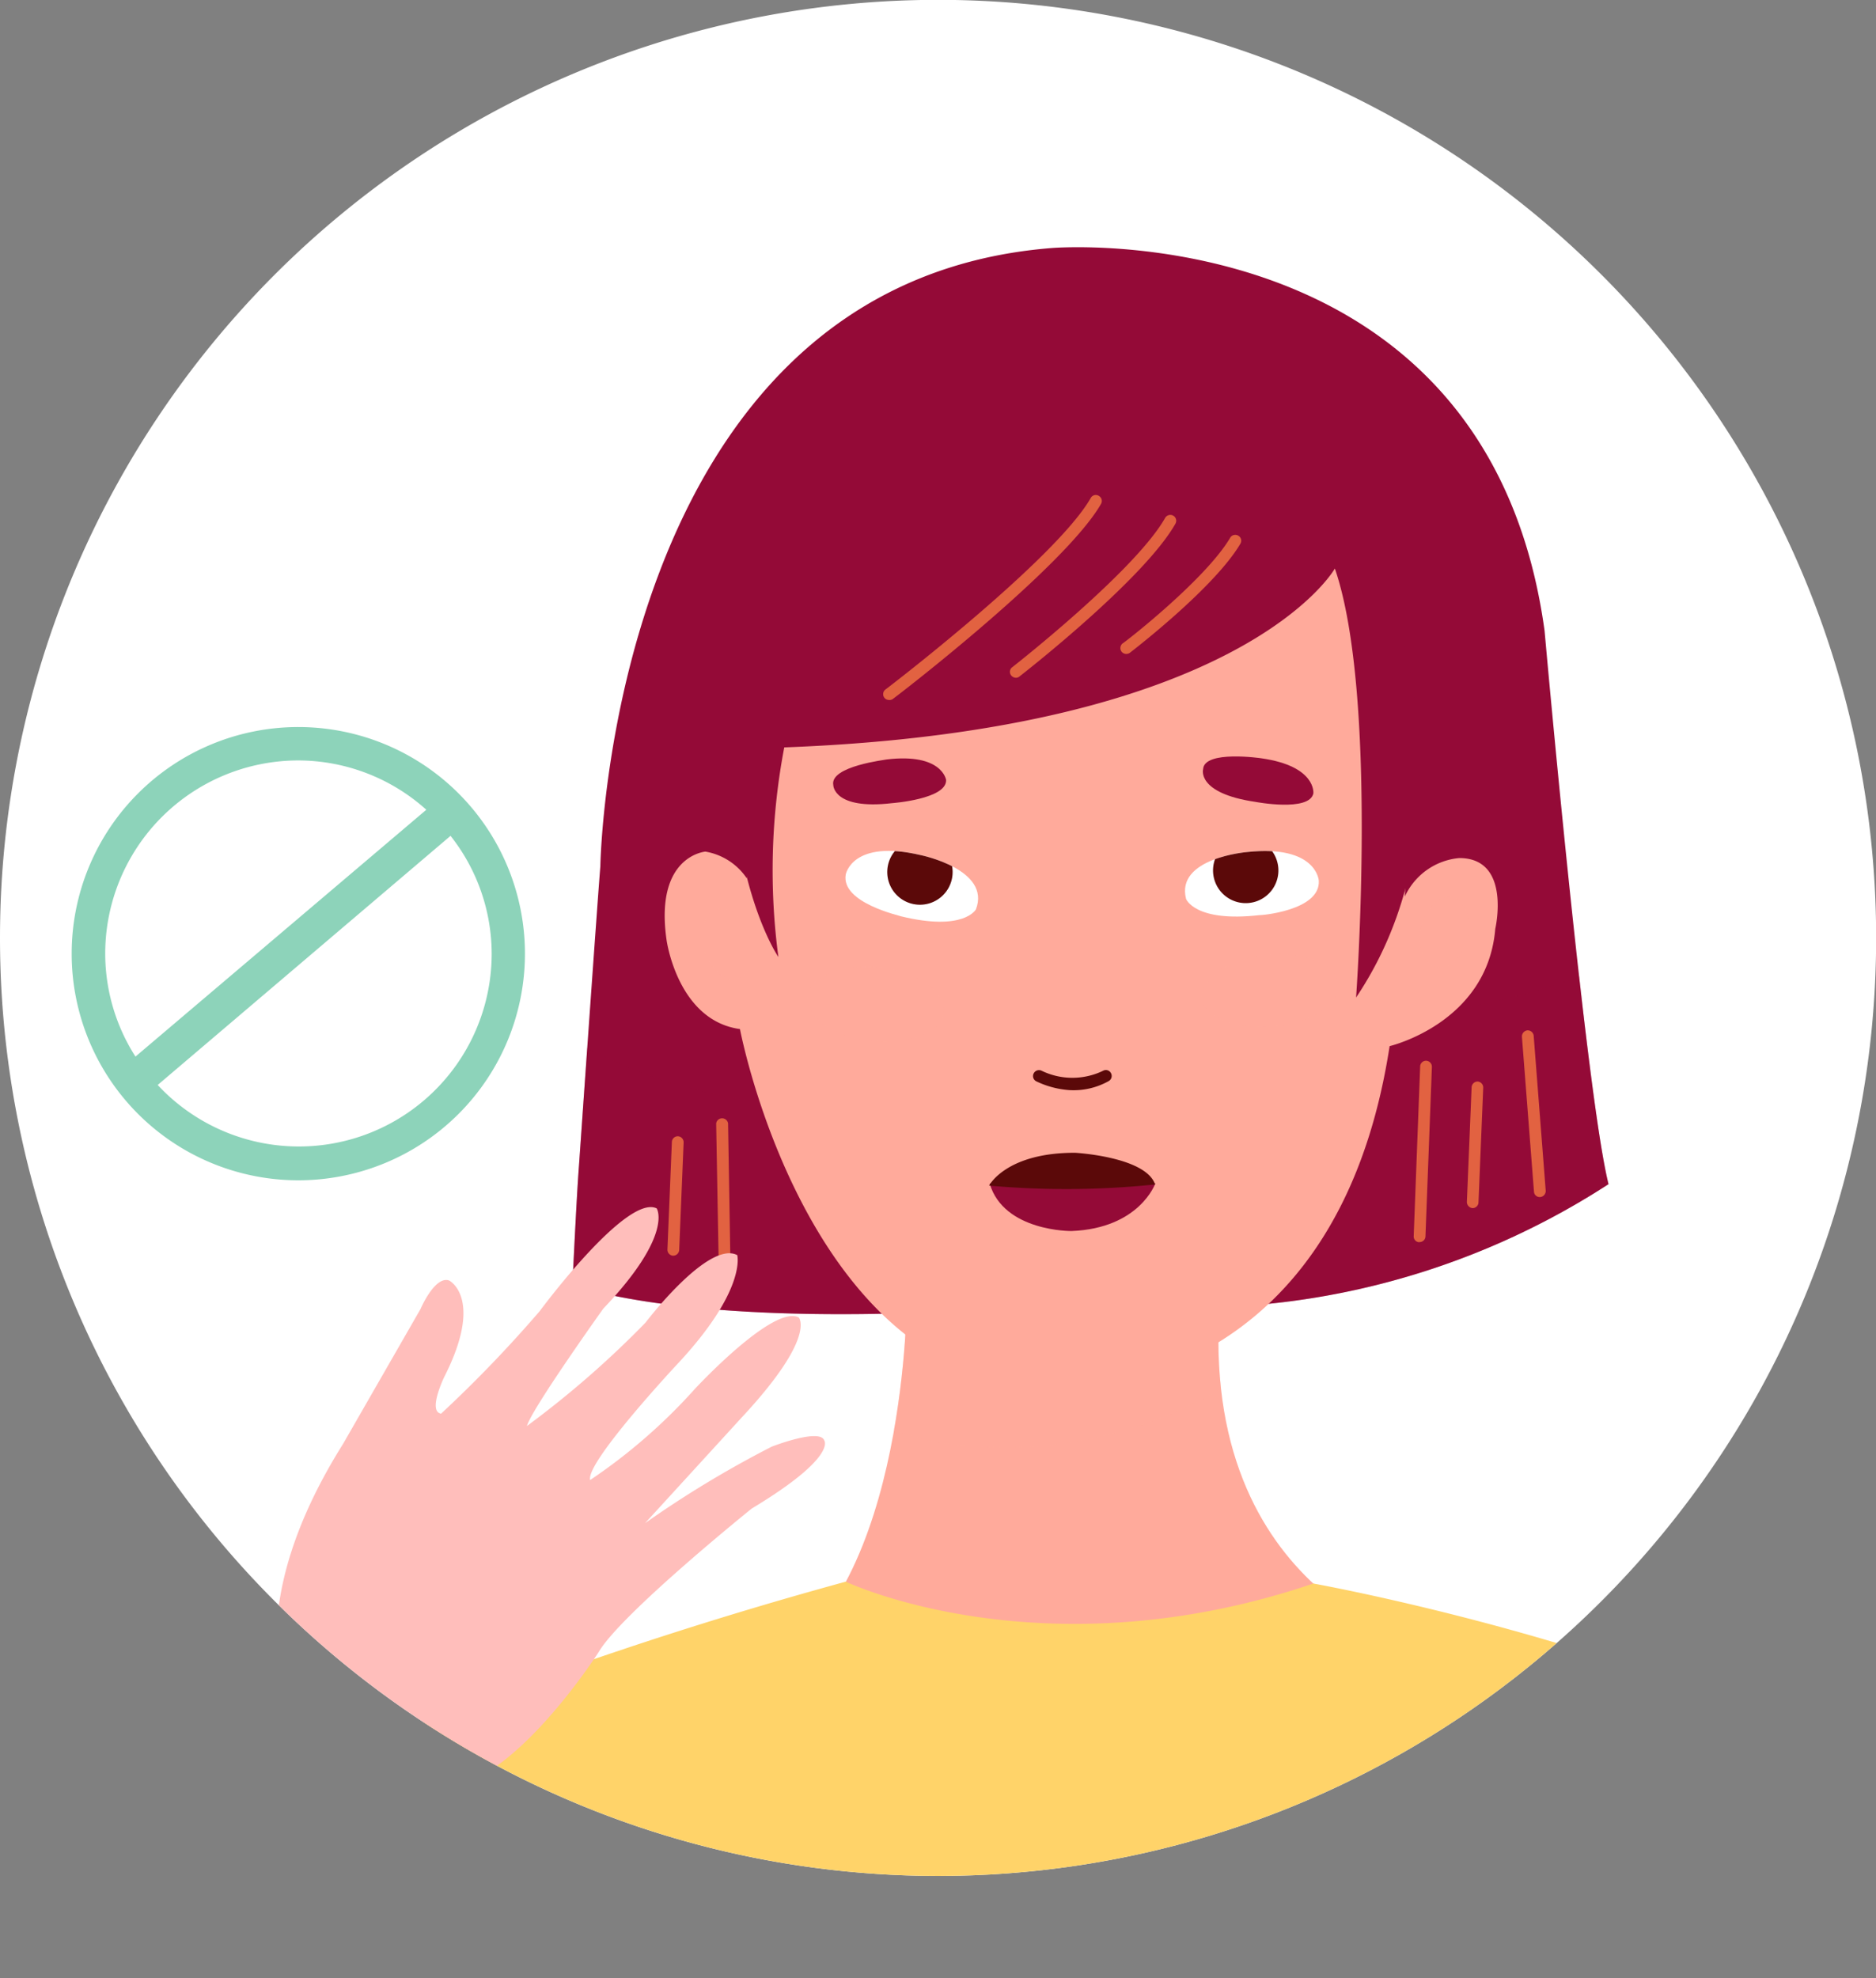 <svg xmlns="http://www.w3.org/2000/svg" xmlns:xlink="http://www.w3.org/1999/xlink" viewBox="0 0 130.87 137.99"><rect x="0" y="0" width="130.87" height="137.99" fill="#808080" stroke="none"/><defs><style>.cls-1,.cls-7{fill:#940a37;}.cls-10,.cls-14,.cls-2{fill:#ffaa9b;}.cls-3{fill:#fff;}.cls-4{fill:none;}.cls-5{isolation:isolate;}.cls-6{clip-path:url(#clip-path);}.cls-10,.cls-14,.cls-7{mix-blend-mode:multiply;}.cls-10,.cls-7{opacity:0.3;}.cls-8{fill:#e26241;}.cls-9{clip-path:url(#clip-path-2);}.cls-11{clip-path:url(#clip-path-3);}.cls-12{fill:#5b0909;}.cls-13{clip-path:url(#clip-path-4);}.cls-14{opacity:0.4;}.cls-15{fill:#8dd3ba;}.cls-16{clip-path:url(#clip-path-5);}.cls-17{fill:#ffd369;}.cls-18{fill:#ffbebb;}</style><clipPath id="clip-path"><path class="cls-1" d="M40.39,81.32s1.2-17.23,1.49-20.89c0,0,.63-40.72,31.53-43.13,0,0,30.34-2.5,34.34,26.71,0,0,2.87,32.21,4.46,38.6a53.49,53.49,0,0,1-36.29,8.14s-23.11,2.68-36-1.06C39.94,89.69,40.2,83.77,40.39,81.32Z"/></clipPath><clipPath id="clip-path-2"><path class="cls-2" d="M63.25,90.88s-.1,21.72-10.77,25.89c0,0,26.27,14.65,47.14-1.75,0,0-16.09-3.62-14.52-24.37C85.1,90.65,70,94.93,63.25,90.88Z"/></clipPath><clipPath id="clip-path-3"><path class="cls-3" d="M59,61s.45-2.48,5.25-1.34c0,0,4.9,1,3.83,3.78,0,0-.82,1.56-5.24.48C62.86,63.89,58.64,63,59,61Z"/></clipPath><clipPath id="clip-path-4"><path class="cls-3" d="M92,61.44s-.14-2.52-5-2c0,0-5,.41-4.26,3.27,0,0,.61,1.65,5.13,1.13C87.83,63.87,92.12,63.55,92,61.44Z"/></clipPath><clipPath id="clip-path-5"><path class="cls-4" d="M0,65.43a65.44,65.44,0,1,1,65.44,65.44A65.44,65.44,0,0,1,0,65.43Z"/></clipPath></defs><g class="cls-5"><g id="Layer_2" data-name="Layer 2"><g id="OBJECTS"><path class="cls-3" d="M0,65.43a65.44,65.44,0,1,1,65.44,65.44A65.44,65.44,0,0,1,0,65.43Z"/><path class="cls-1" d="M40.39,81.32s1.2-17.23,1.49-20.89c0,0,.63-40.72,31.53-43.13,0,0,30.34-2.5,34.34,26.71,0,0,2.87,32.21,4.46,38.6a53.49,53.49,0,0,1-36.29,8.14s-23.11,2.68-36-1.06C39.94,89.69,40.2,83.77,40.39,81.32Z"/><g class="cls-6"><path class="cls-7" d="M35.48,68.78c.05.13-.52-.06-.44.06a6.61,6.61,0,0,0,1.47,1.47,30.79,30.79,0,0,0,3.15,2.1,39.76,39.76,0,0,0,7.4,3.22,52,52,0,0,0,7.84,1.52,66.77,66.77,0,0,0,12.4.6c6.37-.26,12.69-1.84,18.85-3.32,4.7-1.13,9.35-2.47,14-3.62,2.28-.55,4.58-1,6.84-1.65a50.44,50.44,0,0,0,8.67-3.43c.85-.43,1.68-.92,2.51-1.4s1.44-1.29,2.32-1.23c1.36.08,2.12,2.69,2.36,3.6a35.46,35.46,0,0,1,1.24,10.6C123.57,86.45,112,90.2,105,93a244.63,244.63,0,0,1-24,8.18,40.32,40.32,0,0,1-4.37.76c-4.69.83-9.39,1.46-14.11,2.06a76,76,0,0,1-12.8.25,28.66,28.66,0,0,1-9.22-1.61c-3.06-1.2-4.39-3.64-5.82-6.41A38.69,38.69,0,0,1,32,90.58c-1.2-3.79-.85-7.74-.84-11.63,0-3.11.32-6.39,2.12-9C33.65,69.36,35,67.48,35.48,68.78Z"/></g><path class="cls-8" d="M99,86.66a.4.4,0,0,1-.38-.42l.45-11.84A.41.41,0,0,1,99.5,74a.42.42,0,0,1,.39.42l-.45,11.84a.41.41,0,0,1-.43.39Z"/><path class="cls-8" d="M102.72,84.28a.43.43,0,0,1-.39-.43l.33-8a.42.42,0,0,1,.43-.4h0a.42.42,0,0,1,.38.43l-.33,8a.41.41,0,0,1-.42.4Z"/><path class="cls-8" d="M107.39,83.51a.4.4,0,0,1-.38-.38l-.84-10.8a.43.43,0,0,1,.38-.45.42.42,0,0,1,.44.38l.84,10.81a.43.43,0,0,1-.38.44Z"/><path class="cls-8" d="M50.53,88.77a.41.41,0,0,1-.39-.4l-.18-10a.42.42,0,0,1,.83,0l.17,10a.4.4,0,0,1-.4.42Z"/><path class="cls-8" d="M46.94,87.6a.42.42,0,0,1-.38-.43l.31-7.5a.41.41,0,0,1,.43-.4.42.42,0,0,1,.39.43l-.31,7.5a.42.42,0,0,1-.43.4Z"/><path class="cls-2" d="M63.25,90.88s-.1,21.72-10.77,25.89c0,0,26.27,14.65,47.14-1.75,0,0-16.09-3.62-14.52-24.37C85.1,90.65,70,94.93,63.25,90.88Z"/><g class="cls-9"><path class="cls-10" d="M57.56,88.26c.1-.1.17-.31.31-.29a16.1,16.1,0,0,1,2,.53,29.53,29.53,0,0,0,7,1c2,0,4-.33,6-.34,1.35,0,2.7.12,4,0s2.44-.34,3.66-.49c1.81-.22,3.63-.32,5.45-.38a17.57,17.57,0,0,0,2-.08c.6-.08,1.86-.5,2.47-.15.93.54.61,2,.23,2.78a19.45,19.45,0,0,1-2.53,3.73c-1.79,2-4.52,3.26-7,4.27a28.74,28.74,0,0,1-13.58,2A18.2,18.2,0,0,1,63,100a11.28,11.28,0,0,1-4.82-3.83A11.56,11.56,0,0,1,57,92.26c-.09-.58-.2-1.16-.25-1.75a3.37,3.37,0,0,1,0-1.38C56.9,88.76,57.29,88.54,57.56,88.26Z"/></g><path class="cls-2" d="M49.21,59.41s-3.56.28-2.71,6.17c0,0,.76,5.61,5.12,6.21,0,0,4.9,25.94,23,25,0,0,18.57.53,22.32-23.81,0,0,6.82-1.6,7.37-8.18,0,0,1.15-4.94-2.51-4.94A4.63,4.63,0,0,0,98,62.55s2.22-34.77-19.82-32.41c0,0-24.67,0-25.75,20.59l-.33,10.55A4.36,4.36,0,0,0,49.21,59.41Z"/><path class="cls-3" d="M59,61s.45-2.48,5.25-1.34c0,0,4.9,1,3.83,3.78,0,0-.82,1.56-5.24.48C62.86,63.89,58.64,63,59,61Z"/><g class="cls-11"><path class="cls-12" d="M61.9,60.69A2.28,2.28,0,1,1,64,63.11,2.28,2.28,0,0,1,61.9,60.69Z"/></g><path class="cls-3" d="M92,61.44s-.14-2.52-5-2c0,0-5,.41-4.26,3.27,0,0,.61,1.65,5.13,1.13C87.83,63.87,92.12,63.55,92,61.44Z"/><g class="cls-13"><path class="cls-12" d="M89.18,60.81A2.28,2.28,0,1,0,86.76,63,2.28,2.28,0,0,0,89.18,60.81Z"/></g><path class="cls-1" d="M58.13,54.77s0,1.74,4.1,1.26c0,0,3.83-.28,3.77-1.62,0,0-.27-1.89-4.14-1.43C61.86,53,57.87,53.44,58.13,54.77Z"/><path class="cls-1" d="M83.93,53.66s-.49,1.67,3.64,2.28c0,0,3.77.72,4.05-.59,0,0,.23-1.9-3.63-2.45C88,52.9,84,52.31,83.93,53.66Z"/><path class="cls-12" d="M74.62,76.05a6.37,6.37,0,0,1-2.34-.62.41.41,0,0,1-.17-.55.42.42,0,0,1,.56-.18,4.92,4.92,0,0,0,4.28,0,.4.4,0,0,1,.55.16.41.41,0,0,1-.16.56A5,5,0,0,1,74.62,76.05Z"/><path class="cls-1" d="M74.67,82.44l5.93.11s-1.09,3.14-5.85,3.33c0,0-4.72.05-5.71-3.31Z"/><path class="cls-12" d="M69,82.71s1.17-2.3,6-2.29c0,0,4.93.27,5.58,2.21A60.25,60.25,0,0,1,69,82.71Z"/><path class="cls-14" d="M93.36,68.62c.14,1.41-1.87,2.76-4.5,3s-4.89-.65-5-2,1.87-2.76,4.5-3S93.21,67.22,93.36,68.62Z"/><path class="cls-14" d="M65.85,70.62c-.16,1.4-2.43,2.28-5.06,2s-4.62-1.71-4.45-3.11,2.43-2.28,5.06-2S66,69.22,65.85,70.62Z"/><path class="cls-14" d="M102.36,65.41c-.3,1.35-1.27,2.29-2.15,2.09S98.84,66,99.15,64.68s1.27-2.29,2.16-2.09S102.67,64.05,102.36,65.41Z"/><path class="cls-14" d="M52.31,65.37c.41,1.33,0,2.62-.82,2.9s-1.91-.59-2.32-1.91-.06-2.62.81-2.9S51.89,64,52.31,65.37Z"/><path class="cls-1" d="M54.3,66.76S50,60.59,51.1,46.31c0,0,2.95-19.69,22.38-20.28,0,0,17.3,0,21.64,10.44,0,0,9.19,18.64-.52,33.12,0,0,1.55-21.11-1.48-29.93,0,0-6.29,11.28-38.41,12.48A45.72,45.72,0,0,0,54.3,66.76Z"/><path class="cls-8" d="M62,48.83a.4.4,0,0,1-.31-.16.41.41,0,0,1,.08-.57C61.92,48,73.66,39,76.09,34.74a.4.4,0,0,1,.56-.15.41.41,0,0,1,.16.56c-2.52,4.38-14,13.23-14.51,13.6A.39.39,0,0,1,62,48.83Z"/><path class="cls-8" d="M70.84,47.28a.43.43,0,0,1-.3-.16.4.4,0,0,1,.07-.57c.09-.07,8.58-6.72,10.67-10.42a.42.42,0,0,1,.56-.16.41.41,0,0,1,.16.56c-2.17,3.85-10.53,10.39-10.88,10.66A.37.37,0,0,1,70.84,47.28Z"/><path class="cls-8" d="M78.55,45.62a.43.43,0,0,1-.31-.16.42.42,0,0,1,.08-.58c.06,0,5.77-4.43,7.5-7.37a.41.41,0,0,1,.56-.14.4.4,0,0,1,.15.56c-1.81,3.07-7.47,7.42-7.71,7.61A.45.45,0,0,1,78.55,45.62Z"/><path class="cls-15" d="M20.82,50.72a15.81,15.81,0,1,0,15.8,15.82A15.81,15.81,0,0,0,20.82,50.72Zm0,2.33a13.4,13.4,0,0,1,8.92,3.44L9.45,73.71a13.34,13.34,0,0,1-2.11-7.17A13.48,13.48,0,0,1,20.82,53.05Zm10.61,5.26a13.3,13.3,0,0,1,2.87,8.23A13.45,13.45,0,0,1,11,75.69Z"/><g class="cls-16"><path class="cls-17" d="M27.59,120.89A290.62,290.62,0,0,1,59,110.34s13.72,6.54,32.62.13c0,0,16.75,3,31.17,9.22,0,0-18.51,19.23-47.6,18.27C75.19,138,35.52,137.48,27.59,120.89Z"/><path class="cls-18" d="M20,118.48s-3.19-6.4,3.92-17.73l5.41-9.42s1-2.35,2-2c0,0,2.46,1.22-.34,6.73,0,0-1.17,2.41-.22,2.56a89.39,89.39,0,0,0,6.87-7.14s6.06-8.21,8.17-7.18c0,0,1.21,1.81-3.73,7,0,0-5,7-5.32,8.18a67,67,0,0,0,8.27-7.21s4.38-5.77,6.4-4.71c0,0,.69,2.43-4.26,7.69,0,0-6.35,6.81-6,8a39,39,0,0,0,7.29-6.34s5.48-5.93,7.26-5c0,0,1.28,1.34-4,7L45,106.26a73.1,73.1,0,0,1,8.84-5.34s3.36-1.31,3.66-.43c0,0,.92,1.15-5.06,4.75,0,0-9.1,7.33-10.67,10,0,0-6.38,10-11.36,9.46C30.41,124.74,22.85,125.34,20,118.48Z"/></g></g></g></g></svg>